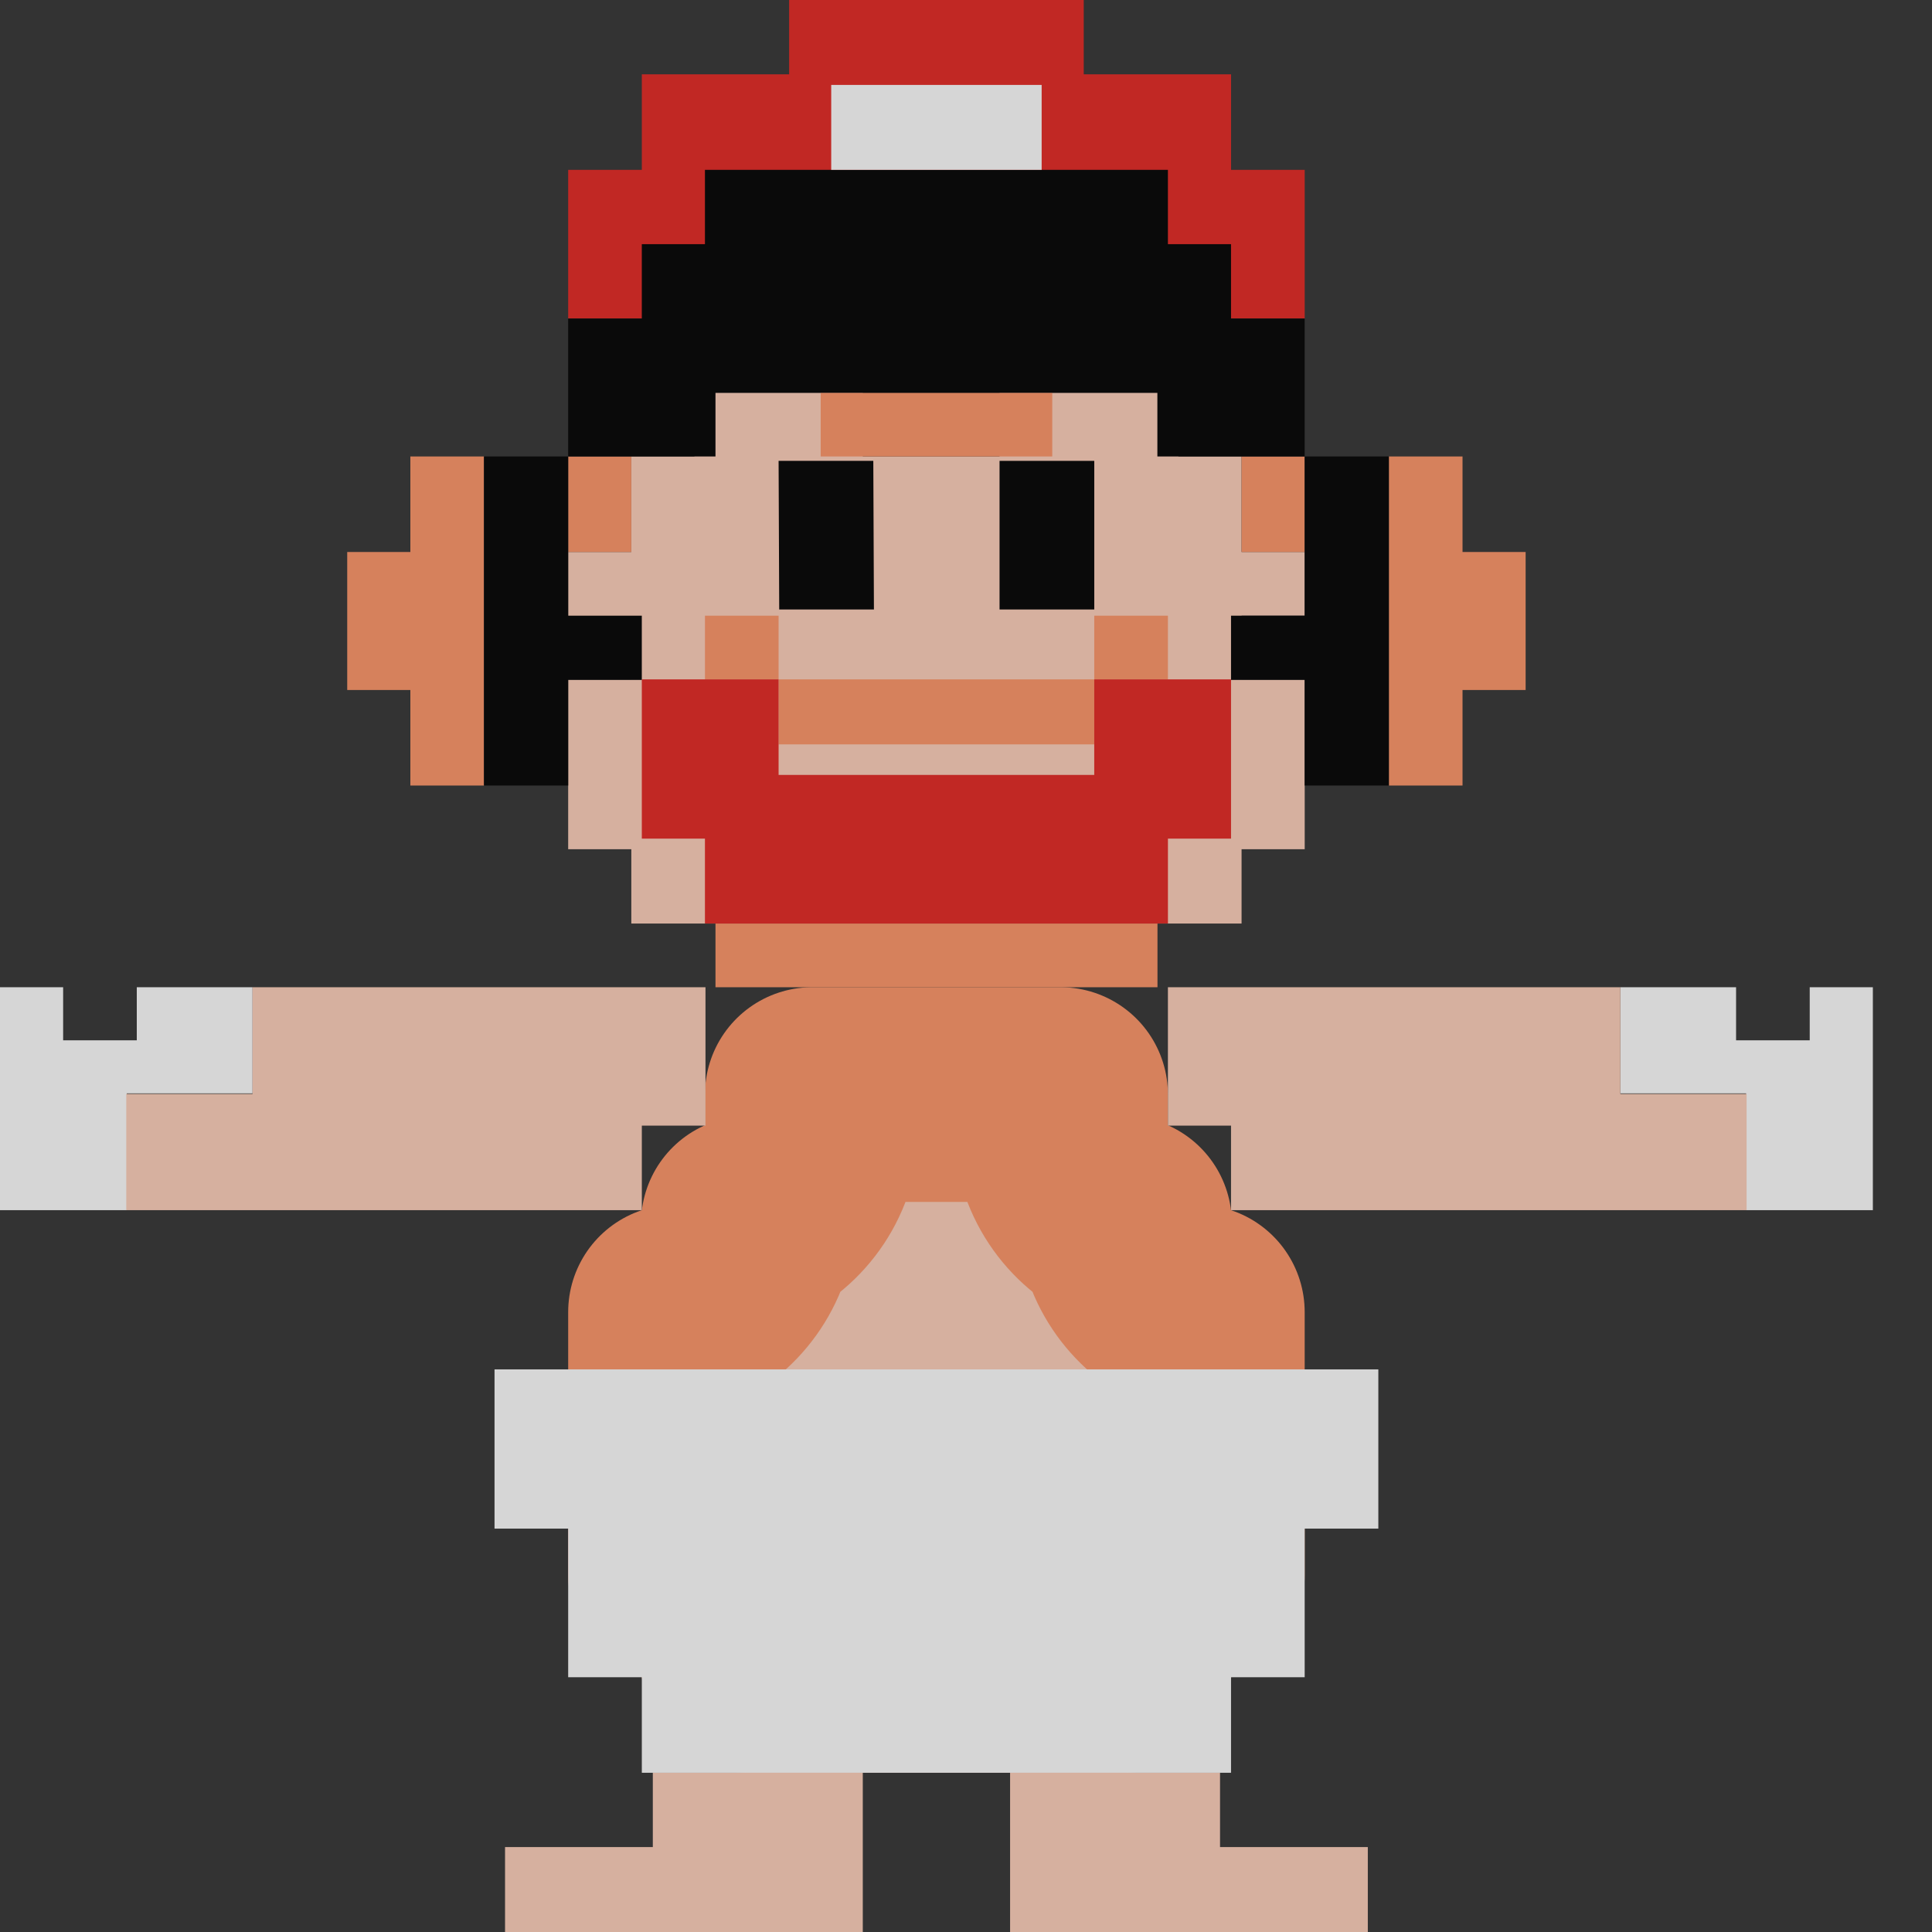 <svg width="90" height="90" viewBox="0 0 90 90" fill="none" xmlns="http://www.w3.org/2000/svg">
<rect x="0" y="0" width="90" height="90" fill="#333333" stroke="none"/>
<g opacity="0.8">
<path d="M30.411 82.582H33.503H40.192V90H23.527V86.044H30.411V82.582Z" fill="#FFCFBA"/>
<path d="M56.834 82.582H53.742H47.054V90H63.718V86.044H56.834V82.582Z" fill="#FFCFBA"/>
<path d="M5.905 50.934V56.374H0V45.989H2.941V48.462H6.372V45.989H11.764V48.283V50.934H5.905Z" fill="white"/>
<path d="M81.34 50.934V56.374H87.245V45.989H84.304V48.462H80.873V45.989H75.481V48.283V50.934H81.34Z" fill="white"/>
<path d="M49.406 52.418C49.406 54.46 50.63 56.216 52.384 56.992C52.624 58.931 53.973 60.527 55.777 61.123V63.791C55.777 65.262 56.413 66.585 57.424 67.5C56.413 68.415 55.777 69.738 55.777 71.209V73.383C53.952 73.986 52.592 75.612 52.376 77.582H43.536H43.479H34.869C34.653 75.612 33.293 73.986 31.468 73.383V71.209C31.468 69.738 30.832 68.415 29.821 67.5C30.832 66.585 31.468 65.262 31.468 63.791V61.123C33.272 60.527 34.621 58.931 34.861 56.992C36.615 56.216 37.839 54.46 37.839 52.418V50.989H43.567H49.406V52.418Z" fill="#FFCFBA" stroke="#FF9567" stroke-width="10" stroke-linejoin="round"/>
<path d="M64.208 63.791H60.777H26.468H23.037V67.335V71.209H26.468V78.132H29.899V82.582H32.875H43.479H43.536H54.14H57.346V78.132H60.777V71.209H64.208V67.335V63.791Z" fill="white"/>
<path d="M32.864 52.436V45.989L29.079 45.989H17.736H11.764V50.96H5.882V56.374L10.178 56.374H26.611H29.899V52.436H32.864Z" fill="#FFCFBA"/>
<path d="M57.346 56.374V52.436H54.406V45.989L58.094 45.989H69.927H75.482V50.96L81.363 50.96V56.374L60.562 56.374H57.346Z" fill="#FFCFBA"/>
<path d="M40.192 18.297V21.264H46.563V18.297H54.896V21.264H57.837V25.714H60.778V28.681H57.837V31.648H60.778V39.56H57.837V43.022H54.467H32.634H29.409V39.56H26.468V31.648H29.409V29.176H26.468V25.714H29.409V21.264H32.349V18.297H40.192Z" fill="#FFCFBA"/>
<path d="M32.84 31.648V28.681H36.27V31.648H50.975V28.681H54.406V31.648H50.975V34.676H36.27V31.648H32.84Z" fill="#FF9567"/>
<path d="M29.409 25.714V21.264H26.468V25.714H29.409Z" fill="#FF9567"/>
<path d="M53.92 43.022H33.33V45.989H53.92V43.022Z" fill="#FF9567"/>
<path d="M68.13 21.264H64.699V36.593H68.13V32.143H71.07V25.714H68.13V21.264Z" fill="#FF9567"/>
<path d="M19.116 21.264H22.547V36.593H19.116V32.143H16.175V25.714H19.116V21.264Z" fill="#FF9567"/>
<path d="M60.778 25.714V21.264H57.837V25.714H60.778Z" fill="#FF9567"/>
<path d="M49.018 18.297H38.231V21.264H49.018V18.297Z" fill="#FF9567"/>
<path d="M36.27 31.648H32.962H29.898V39.066H32.839V43.022H54.407V39.066H57.346V31.648H54.407H50.974V36.099H36.27V31.648Z" fill="#E52521"/>
<path d="M36.27 21.469H40.682L40.711 28.392H36.299L36.27 21.469Z" fill="black"/>
<path d="M46.563 28.392V21.469H50.975V28.392H46.563Z" fill="black"/>
<path d="M29.662 14.835H26.468V7.912H29.899V3.462H32.787H36.761V0H50.485V3.462H54.459H57.347V7.912H60.778V14.835H57.583H29.662Z" fill="#E52521"/>
<path d="M29.408 21.264H26.468V28.681H29.898V31.673H26.468V36.593H22.546V21.264H26.468V14.839H29.898V11.374H32.839V7.912H54.406V11.374H57.346V14.839H60.777V21.264H64.698V36.593H60.777V31.673H57.346V28.681H60.777V21.264H57.346H53.915V18.297H46.765H40H33.33V21.264H29.408Z" fill="black"/>
<path d="M38.721 7.912V3.956H48.524V7.912H38.721Z" fill="white"/>
</g>
</svg>
